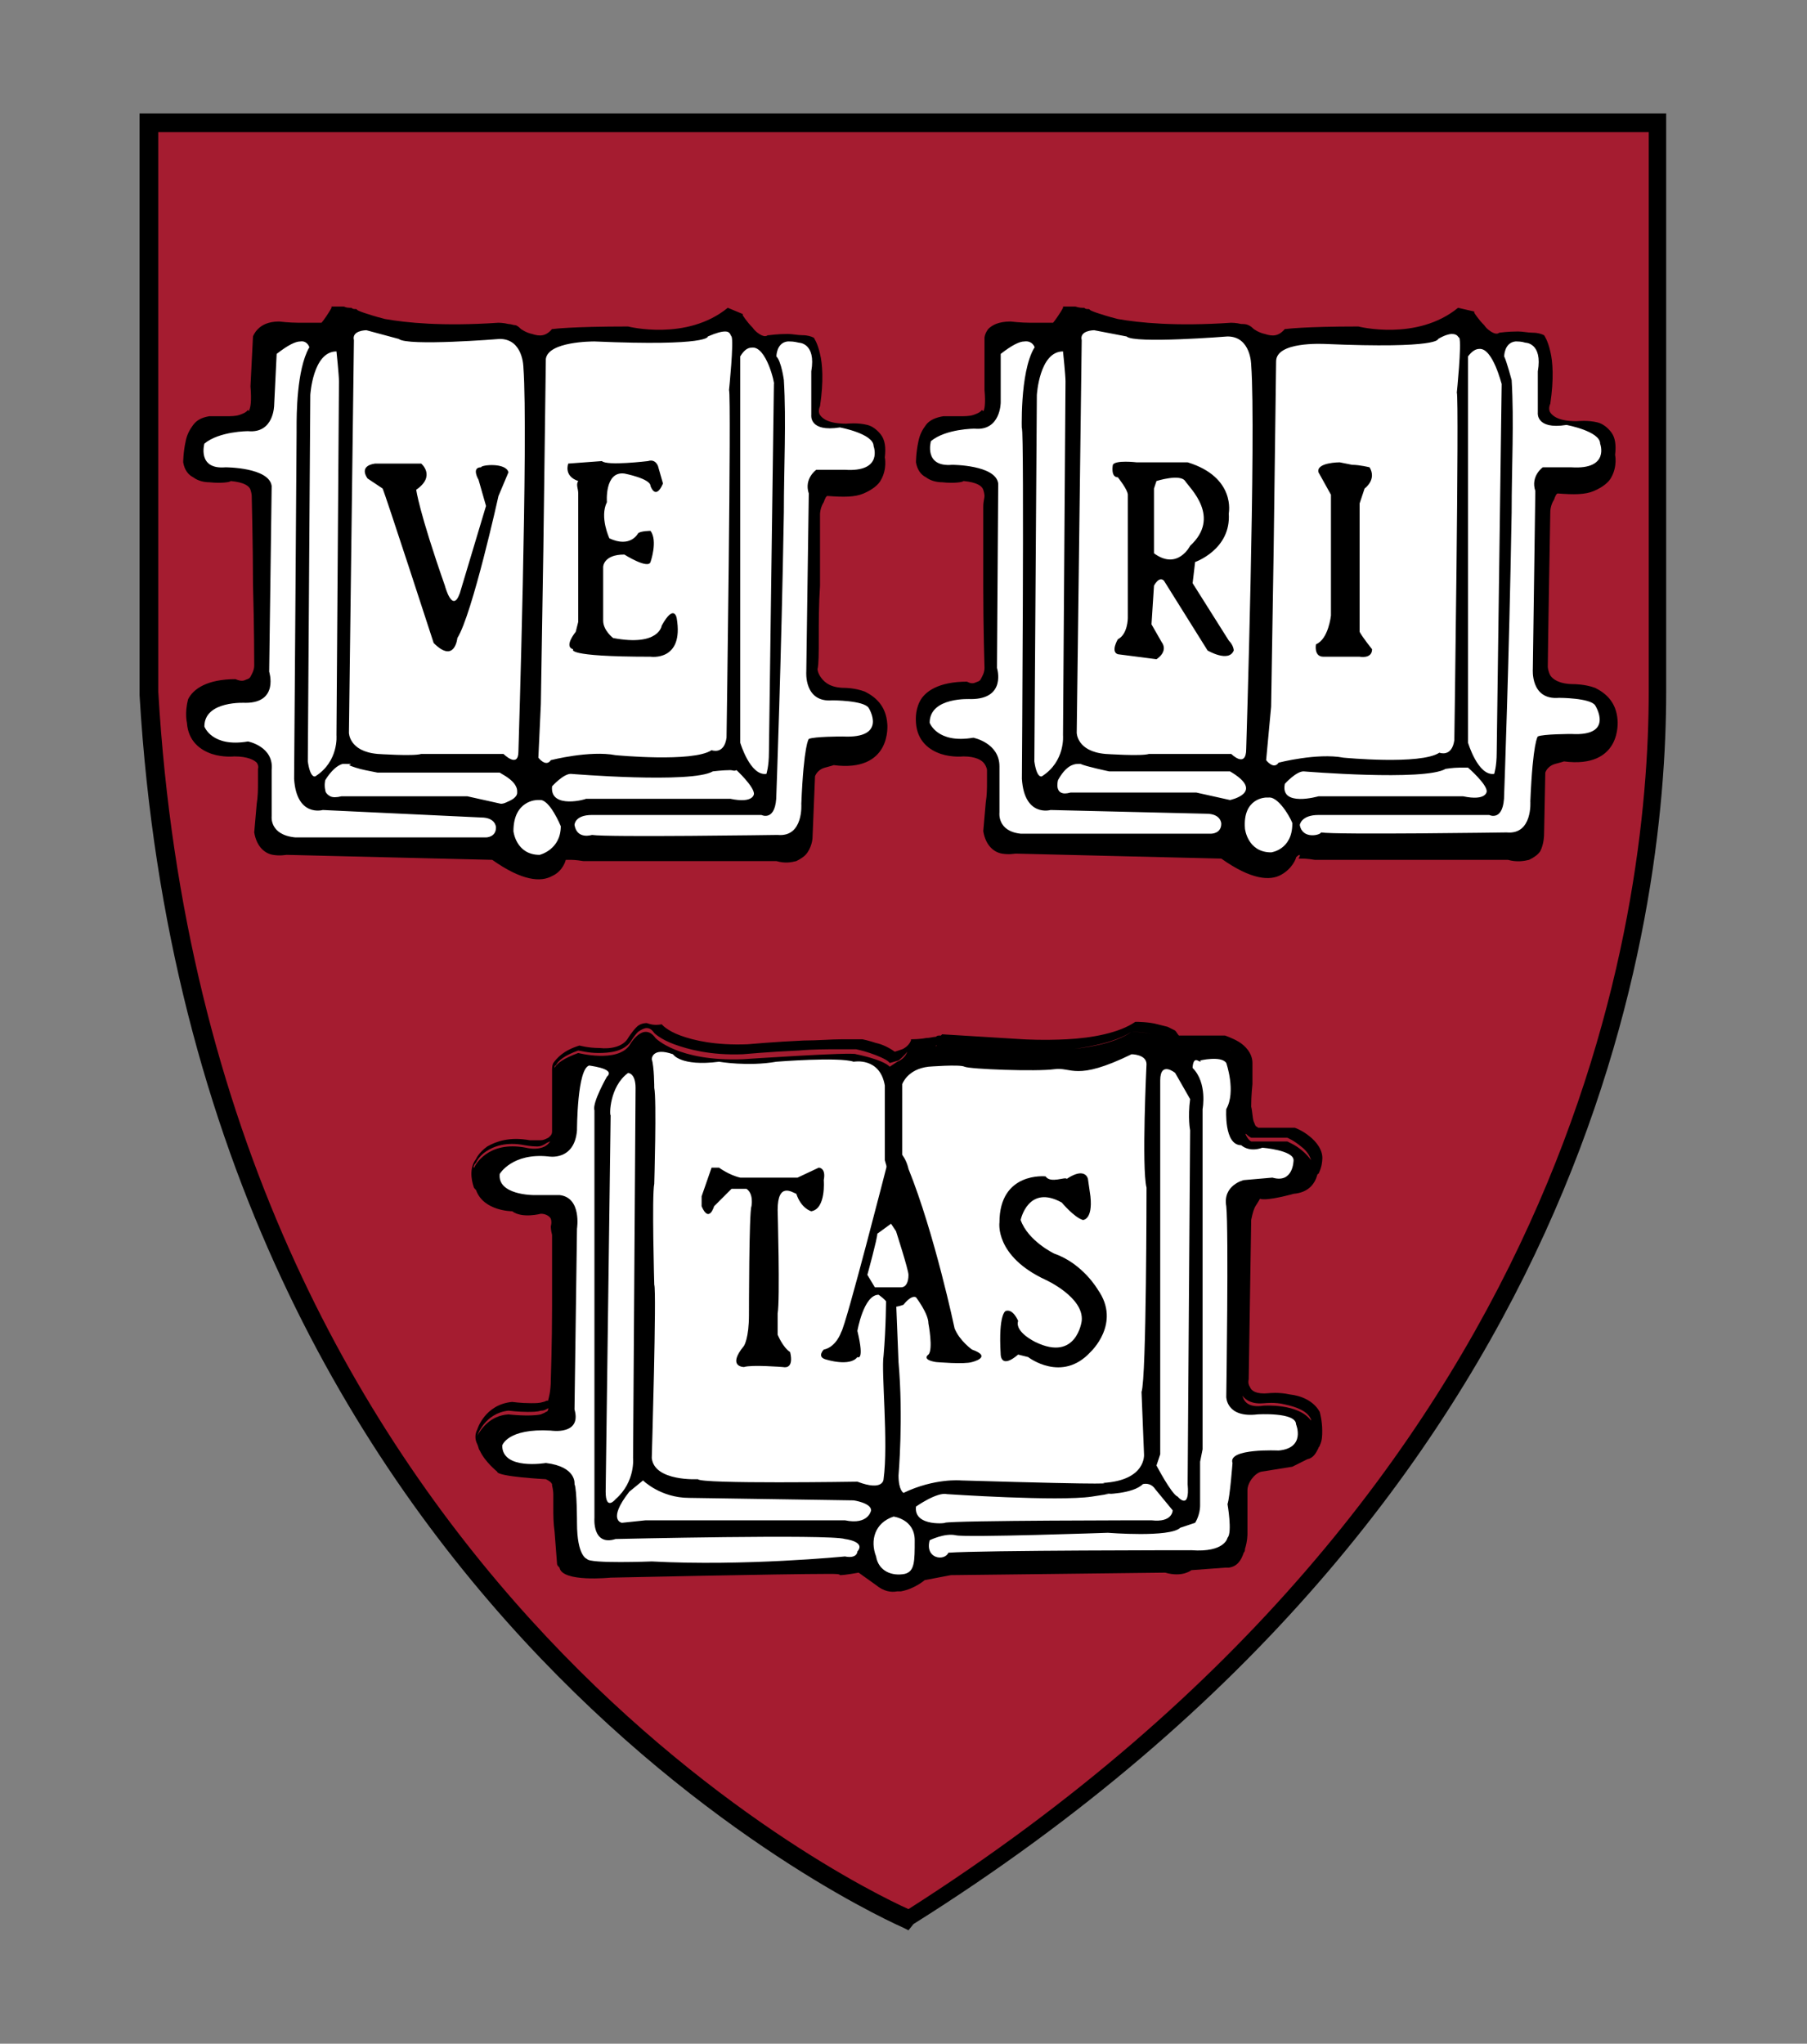 <?xml version="1.0" encoding="utf-8"?>
<!-- Generator: Adobe Illustrator 26.0.2, SVG Export Plug-In . SVG Version: 6.00 Build 0)  -->
<svg version="1.1" id="Layer_1" xmlns="http://www.w3.org/2000/svg" xmlns:xlink="http://www.w3.org/1999/xlink" x="0px" y="0px"
	 viewBox="0 0 145 164" style="enable-background:new 0 0 145 164;" xml:space="preserve">
<rect x="0" y="0" width="145" height="164" fill="#808080" stroke="none"/>
<style type="text/css">
	.st0{fill:#A51C30;}
	.st1{fill:#FFFFFF;}
</style>
<g>
	<path class="st0" d="M12.1,10h121.1v45.7c0,20.9-7.9,65.4-60,98.5c0,0-56.7-23.6-61.1-98.5L12.1,10z"/>
	<path d="M51.9,82.1c-0.3,0-0.6,0.1-0.8,0.3c-0.4,0.4-0.7,0.9-0.7,0.9C50,84,49,84.2,48.1,84.1c-0.9,0-1.6-0.2-1.6-0.2l0,0l0,0
		c-1.3,0.4-1.8,1-2.1,1.4c-0.1,0.2-0.1,0.4-0.1,0.6c0,0.1,0,0.2,0,0.2v4.7c0,0.3-0.2,0.4-0.3,0.5c-0.2,0.1-0.4,0.2-0.6,0.2
		c-0.5,0-0.9,0-0.9,0h0c-1.6-0.3-2.7,0.1-3.4,0.5c-0.7,0.5-0.9,1-0.9,1c-0.7,0.9-0.2,2.2-0.2,2.2v0c0,0.1,0.1,0.2,0.2,0.3
		c0,0,0,0,0,0c0.6,1.7,2.9,1.7,2.9,1.7c0.8,0.6,2.3,0.2,2.3,0.2c0.4,0,0.7,0.2,0.8,0.4c0.1,0.3,0,0.6,0,0.6l0,0l0,0
		c0,0.1,0,0.3,0.1,0.7c0,0.4,0,0.9,0,1.5c0,1.2,0,2.7,0,4.2c0,3-0.1,5.9-0.1,5.9c0,1-0.2,1.6-0.2,1.6l0,0v0c0,0.1,0,0.1-0.1,0.1
		c-0.1,0-0.2,0.1-0.3,0.1c-0.3,0.1-0.6,0.1-1,0.1c-0.8,0-1.5-0.1-1.5-0.1l0,0l0,0c-2.2,0.2-2.8,2.2-2.8,2.2v0
		c-0.2,0.4-0.2,0.8,0,1.2c0.1,0.2,0.1,0.4,0.2,0.5c0.4,0.9,1.4,1.7,1.4,1.7c0,0.4,3.9,0.6,3.9,0.6c0.2,0.1,0.4,0.2,0.5,0.4
		c0,0,0,0.1,0,0.1c0.1,0.4,0.1,0.7,0.1,0.7c0,0.1,0,0.2,0,0.4c0,0.2,0,0.4,0,0.7c0,0.6,0,1.2,0.1,1.9c0.1,1.3,0.2,2.6,0.2,2.6l0,0v0
		c0,0.1,0.1,0.2,0.2,0.3c0,0,0,0,0,0c0.2,1.2,4.1,0.8,4.1,0.8s13.8-0.3,17.5-0.3c0.5,0,0.9,0,0.9,0.1c0.4,0,1.5-0.2,1.5-0.2l1.4,1
		c0.6,0.5,1.2,0.6,1.7,0.5c0.1,0,0.2,0,0.3,0c1.1-0.2,1.9-0.9,1.9-0.9l2.1-0.4c0.4,0,17.2-0.2,17.2-0.2c1.4,0.4,2.1-0.2,2.1-0.2
		l2.7-0.2c0.1,0,0.2,0,0.3,0c0.7-0.1,1-0.6,1.2-1.2c0.1-0.1,0.1-0.2,0.1-0.3c0.2-0.6,0.2-1.2,0.2-1.2v-3.5c0-0.3,0.1-0.5,0.2-0.7
		c0.4-0.7,0.9-0.8,0.9-0.8l2.5-0.4l1.2-0.6c0.5-0.1,0.7-0.5,0.9-0.9c0-0.1,0.1-0.1,0.1-0.2c0.2-0.4,0.2-0.8,0.2-1.2
		c0-0.8-0.2-1.5-0.2-1.5l0,0l0,0c-0.5-0.9-1.5-1.3-2.4-1.4c-0.9-0.2-1.7-0.1-1.7-0.1h0c-1,0.1-1.4-0.2-1.5-0.5
		c-0.2-0.3-0.1-0.6-0.1-0.6v0l0.2-12.8c0.1-0.5,0.2-0.9,0.4-1.2c0.2-0.3,0.3-0.5,0.3-0.5c0.6,0.2,2.7-0.4,2.7-0.4
		c1.2-0.1,1.7-0.8,1.9-1.5c0,0,0-0.1,0.1-0.1c0.3-0.6,0.3-1.1,0.3-1.1c0.1-0.8-0.5-1.5-1-1.9c-0.6-0.5-1.2-0.7-1.2-0.7l0,0h-2.9
		c-0.1,0-0.1-0.1-0.2-0.1c-0.1-0.1-0.1-0.2-0.2-0.4c-0.1-0.3-0.1-0.8-0.2-1.2c0-0.9,0.1-1.8,0.1-1.8l0,0v-1.7c0-0.8-0.6-1.4-1.1-1.7
		s-1.1-0.5-1.1-0.5l0,0h-3.7c-0.1-0.1-0.2-0.3-0.3-0.4c-0.2-0.1-0.4-0.2-0.6-0.3c-0.4-0.1-0.8-0.2-0.8-0.2c-0.7-0.2-1.7-0.2-1.7-0.2
		h-0.1l0,0c-1.3,0.9-3.5,1.3-5.5,1.4c-1.9,0.1-3.5,0-3.5,0l-6.5-0.4l-0.1,0.1c0,0,0,0-0.1,0c-0.1,0-0.2,0-0.3,0.1
		c-0.2,0-0.5,0.1-0.8,0.1c-0.5,0.1-1.1,0.1-1.1,0.1l-0.1,0l0,0.1c-0.2,0.5-0.7,0.7-0.7,0.7l-0.6,0.2c-0.4-0.3-1-0.6-1.5-0.7
		c-0.6-0.2-1.1-0.3-1.1-0.3c0,0,0,0,0,0c0,0,0,0-0.1,0c0,0-0.1,0-0.1,0c-0.1,0-0.2,0-0.3,0c-0.3,0-0.6,0-1.1,0c-0.9,0-2,0.1-3.1,0.1
		c-2.3,0.1-4.5,0.3-4.5,0.3c-2.6,0.1-4.3-0.3-5.4-0.7c-1.1-0.4-1.5-0.9-1.5-0.9C52.5,82.3,52.2,82.2,51.9,82.1L51.9,82.1z
		 M51.9,82.5c0.2,0,0.4,0.1,0.6,0.4l0,0l0,0c0,0,0.5,0.5,1.6,0.9c1.1,0.4,2.9,0.9,5.5,0.8h0c0,0,2.2-0.2,4.5-0.3
		c1.1-0.1,2.3-0.1,3.1-0.1c0.4,0,0.8,0,1.1,0c0.1,0,0.2,0,0.3,0c0,0,0,0,0.1,0l0,0l0,0c0,0,0.5,0.1,1.1,0.3c0.6,0.2,1.3,0.5,1.5,0.7
		l0.1,0.1l0.7-0.2c0,0,0.4-0.3,0.7-0.7c-0.2,0.6-0.8,0.8-0.8,0.8l-0.6,0.4c-0.6-0.6-2.7-1-2.7-1c-0.2-0.2-9.1,0.4-9.1,0.4
		c-5.2,0.2-7-1.7-7-1.7c-1-1.4-2.1,0.6-2.1,0.6c-1,1.4-4.1,0.6-4.1,0.6c-1.1,0.4-1.7,0.8-1.9,1.2c0-0.1,0-0.2,0.1-0.2
		c0.2-0.4,0.7-0.8,1.8-1.2c0.1,0,0.8,0.2,1.6,0.2c0.9,0,2-0.1,2.6-0.9l0,0l0,0c0,0,0.3-0.5,0.6-0.8C51.5,82.6,51.7,82.5,51.9,82.5
		L51.9,82.5z M90.8,82.8c0.1,0,1,0,1.6,0.2l0,0l0,0c0,0,0.4,0.1,0.7,0.2c0.2,0.1,0.4,0.1,0.5,0.2c0,0,0,0,0.1,0
		c-0.5-0.3-1.3-0.4-1.3-0.4C91.8,82.8,90.7,82.8,90.8,82.8c-2.7,1.9-9.2,1.5-9.2,1.5l-6.4-0.4c-0.2,0.2-2.2,0.4-2.3,0.4c0,0,0,0,0,0
		c0,0,0.5,0,1-0.1c0.3,0,0.6-0.1,0.8-0.1c0.1,0,0.2-0.1,0.3-0.1c0,0,0.1,0,0.1-0.1l6.4,0.4c0,0,1.6,0.1,3.6,0
		C87.1,84.1,89.4,83.7,90.8,82.8L90.8,82.8z M94,83.8h3.7c0,0,0.3,0.1,0.7,0.3c-0.3-0.2-0.6-0.3-0.6-0.3L94,83.8
		C94,83.8,94,83.8,94,83.8L94,83.8z M98.4,84.2c0.1,0,0.2,0.1,0.3,0.1c0,0,0,0,0.1,0.1C98.7,84.3,98.6,84.2,98.4,84.2L98.4,84.2z
		 M99.9,90.9c0,0,0,0.1,0.1,0.1c0.1,0.1,0.2,0.2,0.4,0.3l0,0h2.9c0,0,0.5,0.2,1.1,0.7c0.4,0.3,0.7,0.7,0.8,1.1
		c-0.4-0.6-1.1-1.1-1.5-1.3c-0.2-0.1-0.4-0.2-0.4-0.2h-2.9C100.2,91.5,100,91.2,99.9,90.9L99.9,90.9z M44.2,91.5c-0.5,1-2,0.6-2,0.6
		c-3.1-0.6-4.1,1.5-4.1,1.5c0,0,0,0.1-0.1,0.1c0-0.2,0.1-0.3,0.2-0.4l0,0c0,0,0.2-0.5,0.8-0.9c0.6-0.4,1.6-0.8,3.1-0.5
		c0,0,0.5,0.1,1,0.1c0.3,0,0.5-0.1,0.8-0.3C44.1,91.6,44.2,91.6,44.2,91.5L44.2,91.5z M99.7,112c0.3,0.4,0.8,0.7,1.8,0.6
		c0,0,0.8-0.1,1.6,0.1c0.9,0.2,1.8,0.5,2.1,1.2c0,0,0,0.1,0,0.1c-1-1.4-3.8-1.2-3.8-1.2C100.1,113,99.8,112.4,99.7,112L99.7,112z
		 M44,113C44,113,43.9,113,44,113c0,0.2-0.1,0.3-0.2,0.3c-0.1,0.1-0.2,0.1-0.4,0.2c-0.9,0.2-2.6,0-2.6,0c-1.5,0.1-2.2,1.2-2.5,1.7
		c0,0,0.6-1.8,2.5-2c0,0,0.8,0.1,1.5,0.1c0.4,0,0.8,0,1.1-0.1C43.7,113.2,43.8,113.1,44,113C43.9,113,43.9,113,44,113L44,113z
		 M58.4,24.7L58.4,24.7c-3.3,2.7-8,1.5-8,1.5l0,0h0c-4.6,0-6,0.2-6,0.2l-0.1,0l0,0c-0.5,0.6-1,0.6-1.6,0.4c-0.5-0.1-0.9-0.4-0.9-0.4
		c-0.1-0.1-0.2-0.2-0.4-0.3C41.2,26.1,41,26,40.8,26c-0.4-0.1-0.8-0.1-0.8-0.1h0l0,0c-4.5,0.3-7.4,0-9.1-0.3
		c-0.8-0.2-1.4-0.4-1.7-0.5c-0.3-0.1-0.5-0.2-0.5-0.2l0,0c-0.1-0.1-0.1-0.1-0.2-0.1c-0.1,0-0.2,0-0.3-0.1c-0.2,0-0.4,0-0.6-0.1
		c-0.4,0-0.9,0-0.9,0h-0.1l0,0.1c-0.2,0.4-0.7,1.1-0.8,1.2c0,0-0.1,0-0.2,0c-0.1,0-0.3,0-0.4,0c-0.3,0-0.8,0-1.2,0
		c-0.8,0-1.6-0.1-1.6-0.1l0,0h0c-0.9,0-1.4,0.3-1.7,0.6c-0.3,0.3-0.4,0.6-0.4,0.6l0,0l-0.2,4v0c0.1,1.2,0,1.7-0.1,1.9
		c0,0.1,0,0.1,0,0.1l-0.1-0.1l-0.1,0.1c-0.1,0.1-0.3,0.2-0.6,0.3c-0.3,0.1-0.7,0.1-1,0.1c-0.7,0-1.4,0-1.4,0l0,0l0,0
		c-0.6,0.1-1,0.3-1.3,0.7c-0.3,0.4-0.5,0.8-0.6,1.3c-0.2,0.9-0.2,1.7-0.2,1.7v0c0.1,0.6,0.4,1,0.8,1.2c0.4,0.3,0.9,0.4,1.3,0.4
		c0.9,0.1,1.7,0,1.7-0.1h0c1.1,0.1,1.5,0.4,1.6,0.7c0.1,0.3,0.1,0.5,0.1,0.5l0,0v0c0,0.4,0.1,3.8,0.1,7.1c0.1,3.3,0.1,6.5,0.1,6.5
		c0,0.4-0.2,0.7-0.3,0.9c-0.1,0.2-0.3,0.2-0.5,0.3c-0.3,0.1-0.7-0.1-0.7-0.1l0,0h0c-2.3,0-3.4,0.8-3.8,1.6C14.8,57.2,15,58,15,58
		c0.1,1.5,1.1,2.2,2,2.5c0.9,0.3,1.8,0.2,1.8,0.2l0,0c1.1,0,1.6,0.3,1.8,0.5c0.2,0.3,0.1,0.5,0.1,0.5l0,0.1l0,0.1c0,0,0,0.1,0,0.3
		c0,0.2,0,0.4,0,0.6c0,0.5,0,1.1-0.1,1.7c-0.1,1.2-0.2,2.3-0.2,2.3v0l0,0c0.2,1.2,0.9,1.7,1.5,1.8c0.6,0.1,1,0,1.1,0h0l16.5,0.4
		c2.4,1.7,3.9,1.8,4.8,1.3c0.9-0.4,1.1-1.3,1.1-1.3l0.3,0c0.2,0,0.5,0,1.1,0.1c0.5,0,1.2,0,2,0c1.6,0,3.6,0,5.5,0c2,0,3.9,0,5.4,0
		c1.5,0,2.5,0,2.6,0h0c0.7,0.2,1.2,0.1,1.6,0c0.4-0.2,0.7-0.4,0.9-0.7c0.4-0.6,0.4-1.2,0.4-1.2v0l0.2-4.9c0.1-0.3,0.4-0.6,0.8-0.7
		c0.4-0.1,0.7-0.2,0.7-0.2c2.3,0.3,3.4-0.5,3.9-1.4c0.5-0.9,0.4-1.9,0.4-1.9v0c-0.1-1.5-1-2.2-1.8-2.6c-0.8-0.3-1.6-0.3-1.6-0.3l0,0
		c-1.1,0-1.6-0.4-1.9-0.8c-0.3-0.4-0.3-0.7-0.3-0.7v0c0.1-0.4,0.1-1.3,0.1-2.5c0-1.2,0-2.7,0.1-4.2c0-3,0-5.7,0-5.7
		c0-0.3,0.1-0.7,0.3-1c0.1-0.3,0.2-0.5,0.3-0.5c1.3,0.1,2.2,0.1,2.9-0.2c0.7-0.3,1.2-0.7,1.4-1.1c0.5-0.9,0.3-1.8,0.3-1.8
		c0.1-0.8,0-1.4-0.3-1.8c-0.3-0.4-0.7-0.7-1.1-0.8c-0.8-0.2-1.6-0.1-1.7-0.1c-1.4,0-1.9-0.4-2.1-0.7c-0.2-0.3,0-0.7,0-0.7l0,0l0,0
		c0.3-2,0.2-3.4,0-4.2c-0.2-0.9-0.5-1.3-0.5-1.3l0,0l0,0c-0.2-0.1-0.5-0.2-0.9-0.2c-0.4,0-0.8-0.1-1.2-0.1c-0.8,0-1.5,0.1-1.5,0.1
		l-0.1,0l0,0c-0.1,0.1-0.3,0.1-0.5,0c-0.2-0.1-0.5-0.3-0.7-0.6c-0.5-0.5-0.8-1-0.8-1l0-0.1L58.4,24.7z M117,24.7L117,24.7
		c-3.3,2.7-8,1.5-8,1.5l0,0h0c-4.4,0-5.8,0.2-5.8,0.2l-0.1,0l0,0c-0.5,0.6-1,0.6-1.6,0.4c-0.5-0.1-0.9-0.4-0.9-0.4
		c-0.1-0.1-0.2-0.2-0.4-0.3c-0.2-0.1-0.4-0.1-0.6-0.1c-0.4-0.1-0.8-0.1-0.8-0.1h0l0,0c-4.5,0.3-7.4,0-9.1-0.3
		c-0.8-0.2-1.4-0.4-1.7-0.5c-0.3-0.1-0.5-0.2-0.5-0.2l0,0c-0.1-0.1-0.1-0.1-0.2-0.1c-0.1,0-0.2,0-0.3-0.1c-0.2,0-0.4,0-0.7-0.1
		c-0.4,0-0.9,0-0.9,0h-0.1l0,0.1c-0.2,0.4-0.7,1.1-0.8,1.2c0,0-0.1,0-0.2,0c-0.1,0-0.3,0-0.4,0c-0.3,0-0.8,0-1.2,0
		c-0.8,0-1.6-0.1-1.6-0.1l0,0h0c-1,0-1.5,0.3-1.8,0.6C79,26.8,79,27.1,79,27.1v4.2c0.1,1.1,0,1.6-0.1,1.7c0,0.1,0,0,0,0c0,0,0,0,0,0
		l-0.1-0.1l-0.1,0.1c-0.1,0.1-0.3,0.2-0.6,0.3c-0.3,0.1-0.7,0.1-1,0.1c-0.7,0-1.4,0-1.4,0l0,0l0,0c-0.6,0.1-1.1,0.3-1.4,0.7
		c-0.3,0.4-0.5,0.8-0.6,1.3c-0.2,0.9-0.2,1.7-0.2,1.7v0l0,0c0.1,0.6,0.4,1,0.8,1.2c0.4,0.3,0.9,0.4,1.3,0.4c0.9,0.1,1.7,0,1.7-0.1h0
		c1.1,0.1,1.5,0.4,1.6,0.7c0.1,0.3,0.1,0.5,0.1,0.5l0,0v0c0,0.2-0.1,0.4-0.1,0.9c0,0.4,0,1,0,1.7c0,1.3,0,3,0,4.7
		c0,3.3,0.1,6.5,0.1,6.5c0,0.4-0.2,0.7-0.3,0.9c-0.1,0.2-0.3,0.2-0.5,0.3c-0.3,0.1-0.6-0.1-0.6-0.1l0,0h0c-2.3,0-3.4,0.8-3.8,1.6
		c-0.4,0.8-0.3,1.6-0.3,1.7c0.1,1.5,1.1,2.2,2,2.5c0.9,0.3,1.8,0.2,1.8,0.2l0,0c1,0,1.5,0.3,1.7,0.6c0.2,0.3,0.2,0.5,0.2,0.5v0l0,0
		c0,0,0,0.1,0,0.3c0,0.2,0,0.4,0,0.6c0,0.5,0,1.1-0.1,1.7c-0.1,1.2-0.2,2.3-0.2,2.3l0,0l0,0c0.2,1.2,0.9,1.7,1.5,1.8
		c0.6,0.1,1,0,1.1,0h0l16.5,0.4c2.4,1.7,3.9,1.8,4.8,1.3c0.9-0.5,1.2-1.3,1.2-1.4l0,0c0.1-0.1,0.2-0.2,0.3-0.2c0,0,0,0,0,0
		c0,0,0,0,0,0.1l-0.1,0.2l0.2,0c0.2,0,0.5,0,1.1,0.1c0.5,0,1.2,0,2,0c1.6,0,3.6,0,5.5,0c2,0,3.9,0,5.4,0c1.5,0,2.5,0,2.6,0
		c0.7,0.2,1.3,0.1,1.7,0c0.4-0.2,0.7-0.4,0.9-0.7c0.3-0.6,0.3-1.3,0.3-1.3l0,0L124,62c0.1-0.3,0.4-0.6,0.8-0.7
		c0.4-0.1,0.7-0.2,0.7-0.2c2.3,0.3,3.4-0.5,3.9-1.4c0.5-0.9,0.4-1.9,0.4-1.9v0c-0.1-1.5-1-2.2-1.8-2.6c-0.8-0.3-1.7-0.3-1.7-0.3l0,0
		c-1.2,0-1.7-0.4-1.9-0.7c-0.2-0.4-0.2-0.7-0.2-0.7v0c0-1.2,0.2-12.4,0.2-12.4v0c0-0.3,0.1-0.7,0.3-1c0.1-0.3,0.2-0.5,0.3-0.5
		c1.3,0.1,2.2,0.1,2.9-0.2c0.7-0.3,1.2-0.7,1.4-1.1c0.5-0.9,0.3-1.8,0.3-1.8c0.1-0.8,0-1.4-0.3-1.8c-0.3-0.4-0.7-0.7-1.1-0.8
		c-0.8-0.2-1.6-0.1-1.7-0.1c-1.4,0-1.9-0.4-2.1-0.7c-0.2-0.3,0-0.7,0-0.7l0,0c0.3-2,0.2-3.4,0-4.2c-0.2-0.9-0.5-1.3-0.5-1.3l0,0l0,0
		c-0.2-0.1-0.5-0.2-0.9-0.2c-0.4,0-0.8-0.1-1.2-0.1c-0.8,0-1.5,0.1-1.5,0.1l0,0l0,0c-0.1,0.1-0.3,0.1-0.5,0
		c-0.2-0.1-0.5-0.3-0.7-0.6c-0.5-0.5-0.8-1-0.8-1l0-0.1L117,24.7z"/>
	<path d="M72.9,154.9l-0.4-0.2c-0.4-0.2-56.9-24.6-61.3-98.9V9.1h122.5v46.4c0,18.2-5.8,64.6-60.4,98.9L72.9,154.9z M12.7,10.6v44.9
		c4.1,70.4,55.5,95.6,60.2,97.7c53.6-34.2,59.4-79.7,59.4-97.7V10.6L12.7,10.6z"/>
	<path class="st1" d="M29.4,26.5c0,0-1.2,0-1,0.8L28,58.8c0,0,0,1.5,2.3,1.7c0,0,2.9,0.2,3.5,0h6.6c0,0,1.2,1.2,1.2-0.2
		c0,0,0.8-25.5,0.4-30.8c0,0,0-2.3-1.9-2.3c0,0-7.4,0.6-8.1,0L29.4,26.5z M58.2,26.6c-0.3,0-0.7,0.1-1.4,0.4c0,0,0.2,0.8-9.1,0.4
		c-0.2,0-3.7,0-3.9,1.4c0,0-0.2,14.9-0.2,15.3l-0.2,12.4l-0.2,4.3c0,0,0.6,0.8,1,0.2c0,0,3.1-0.8,5.2-0.4c0,0,6.2,0.6,7.7-0.4
		c0,0,1,0.4,1.2-1c0,0,0.4-27.5,0.2-27.9c0,0,0.4-3.9,0.2-4.3C58.6,26.9,58.6,26.6,58.2,26.6L58.2,26.6z M24.1,27.4
		c-0.4,0-1,0.3-1.9,1L22,32.5c0,0,0,2.3-2.1,2.1c0,0-2.3,0-3.5,1c0,0-0.6,2.1,1.7,1.9c0,0,3.5,0,3.7,1.5l-0.2,14.9
		c0,0,0.8,2.5-1.9,2.5c0,0-3.3-0.2-3.3,1.9c0,0,0.6,1.7,3.5,1.2c0,0,2.1,0.4,1.9,2.3v3.7c0,0-0.2,1.5,1.9,1.7H39c0,0,0.8,0,0.8-0.8
		c0,0,0-0.8-1.2-0.8L25.9,65c0,0-2.1,0.6-2.3-2.5c0,0,0.2-26.6,0.2-27.8c0,0,0,0,0,0s0-0.1,0-0.1c0,0,0-0.3,0-0.3c0,0,0,0,0,0
		c0-1,0-4.6,1-6.4C24.9,28,24.7,27.3,24.1,27.4L24.1,27.4z M63.2,27.4c-0.9,0.1-0.9,1.2-0.9,1.2c0.4,0.4,0.6,1.9,0.6,1.9
		c0.2,3.3,0,7,0,10.6c-0.2,11.8-0.6,22.6-0.6,22.6c0,2.3-1.2,1.7-1.2,1.7H47.5c-1.4,0-1.4,0.8-1.4,0.8c0.2,1.2,1.4,0.8,1.4,0.8
		c1.2,0.2,14.9,0,14.9,0c2.1,0.2,1.9-2.5,1.9-2.5c0.2-4.8,0.6-5.2,0.6-5.2c0.4-0.2,2.7-0.2,2.7-0.2c3.7,0.2,2.1-2.3,2.1-2.3
		c-0.4-0.6-2.9-0.6-2.9-0.6c-2.3,0.2-2.1-2.3-2.1-2.3l0.2-14.3c-0.4-1.2,0.6-1.9,0.6-1.9h2.3c3.1,0.2,2.3-1.9,2.3-1.9
		c0-1-2.7-1.5-2.7-1.5c-2.5,0.4-2.3-1-2.3-1v-3.5c0.4-2.3-1-2.3-1-2.3C63.7,27.4,63.5,27.4,63.2,27.4L63.2,27.4z M60.3,27.9
		c-0.3,0-0.6,0.2-0.9,0.7v31c0,0,0.8,2.7,2.1,2.5c0,0,0.2-0.6,0.2-1.7l0.4-29.6C62.2,30.9,61.5,27.7,60.3,27.9L60.3,27.9z M27,28.2
		c-1.9,0-2.1,3.5-2.1,3.5l-0.2,29.4c0.2,1.4,0.6,1.2,0.6,1.2C27.2,61.1,27,59,27,59s0.2-27.9,0.2-28.4S27,28.2,27,28.2L27,28.2z
		 M27.8,61.3c-0.1,0-0.2,0-0.3,0c-0.4,0.1-0.9,0.5-1.4,1.3l0,0l0,0c0,0-0.1,0.4,0,0.8c0,0.2,0.2,0.4,0.4,0.5c0.2,0.1,0.5,0.1,0.9,0
		h10.1l2.7,0.6l0,0c0,0,0.2,0,0.4-0.1c0.2-0.1,0.5-0.2,0.7-0.4c0.1-0.1,0.2-0.2,0.2-0.4c0-0.2,0-0.3-0.1-0.5
		c-0.2-0.4-0.6-0.7-1.3-1.1l0,0h-9.8c0,0-0.5-0.1-1-0.2c-0.5-0.1-1.1-0.3-1.3-0.4l0,0h0C28.3,61.3,28.1,61.3,27.8,61.3L27.8,61.3z
		 M58.6,61.8c-0.6,0-1.4,0.1-1.4,0.1c-1.7,1-11.4,0.2-11.4,0.2c-0.6,0-1.5,1-1.5,1c-0.2,1.9,2.9,1,2.7,1h11.6
		c1.9,0.4,1.9-0.4,1.9-0.4c0-0.6-1.4-1.9-1.4-1.9C58.9,61.9,58.8,61.8,58.6,61.8L58.6,61.8z M43.3,64.2c-0.1,0-0.1,0-0.2,0
		c0,0-1.9,0-1.9,2.5c0,0,0.2,1.9,2.1,1.9c0,0,1.7-0.4,1.7-2.3C45,66.3,44.1,64.1,43.3,64.2L43.3,64.2z M87.8,26.5c0,0-1.2,0-1,0.8
		l-0.4,31.5c0,0,0,1.5,2.3,1.7c0,0,2.9,0.2,3.5,0h6.6c0,0,1.2,1.2,1.2-0.4c0,0,0.8-25.5,0.4-30.8c0,0,0-2.3-1.9-2.3
		c0,0-7.5,0.6-8.1,0L87.8,26.5z M116.5,26.8c-0.2,0-0.6,0.1-1.1,0.4c0,0,0.2,0.8-9.1,0.4c-0.2,0-3.9-0.2-3.9,1.4
		c0,0-0.2,14.9-0.2,15.3l-0.2,12.4l-0.4,4.3c0,0,0.6,0.8,1,0.2c0,0,3.1-0.8,5.2-0.4c0,0,6.2,0.6,7.7-0.4c0,0,1,0.4,1.2-1
		c0,0,0.4-27.5,0.2-27.9c0,0,0.4-3.9,0.2-4.4C117,27.1,117,26.8,116.5,26.8L116.5,26.8z M82.2,27.4c-0.4,0-1,0.3-1.9,1v3.9
		c0,0,0,2.3-2.1,2.1c0,0-2.3,0-3.5,1c0,0-0.6,2.1,1.7,1.9c0,0,3.5,0,3.7,1.5L80,53.6c0,0,0.8,2.5-2.1,2.5c0,0-3.3-0.2-3.3,1.9
		c0,0,0.6,1.7,3.5,1.2c0,0,2.1,0.4,2.1,2.3v3.7c0,0-0.2,1.5,1.7,1.7h15.3c0,0,0.8,0,0.8-0.8c0,0,0-0.8-1.2-0.8L84.3,65
		c0,0-2.1,0.6-2.3-2.5c0,0,0.2-27.7,0-28.2v0.4c0,0-0.2-4.8,1-6.8C83.1,28,82.9,27.3,82.2,27.4L82.2,27.4z M121.6,27.4
		c-0.9,0.1-0.9,1.2-0.9,1.2c0.2,0.4,0.6,1.9,0.6,1.9c0.2,3.3,0,7,0,10.6c-0.2,11.8-0.6,22.6-0.6,22.6c0,2.3-1.2,1.7-1.2,1.7h-13.7
		c-1.4,0-1.5,0.8-1.5,0.8c0.2,1.2,1.7,0.8,1.7,0.6c1.2,0.2,14.9,0,14.9,0c2.1,0.2,1.9-2.5,1.9-2.5c0.2-4.8,0.6-5.2,0.6-5.2
		c0.4-0.2,2.7-0.2,2.7-0.2c3.5,0.2,1.9-2.3,1.9-2.3c-0.4-0.6-2.9-0.6-2.9-0.6c-2.3,0.2-2.1-2.3-2.1-2.3l0.2-14.3
		c-0.4-1.2,0.6-1.9,0.6-1.9h2.3c3.1,0.2,2.3-1.9,2.3-1.9c0-1-2.7-1.5-2.7-1.5c-2.5,0.4-2.3-1-2.3-1v-3.3c0.4-2.3-1-2.3-1-2.3
		C122.1,27.4,121.8,27.4,121.6,27.4L121.6,27.4z M118.7,28c-0.3,0-0.6,0.2-0.9,0.6v31c0,0,0.8,2.7,2.1,2.5c0,0,0.2-0.6,0.2-1.7
		l0.4-29.6C120.5,30.9,119.8,27.9,118.7,28L118.7,28z M85.3,28.2c-1.9,0-2.1,3.5-2.1,3.5l-0.2,29.4c0.2,1.4,0.6,1.2,0.6,1.2
		c1.9-1.2,1.7-3.3,1.7-3.3s0.2-27.9,0.2-28.4S85.3,28.2,85.3,28.2L85.3,28.2z M86.5,61.3c-0.4,0-1,0.2-1.6,1.3c0,0-0.4,1.4,1,1h10.1
		l2.7,0.6c0,0,2.9-0.6,0-2.3h-9.7c0,0-1.9-0.4-2.3-0.6C86.8,61.3,86.7,61.3,86.5,61.3L86.5,61.3z M117.1,61.6
		c-0.5,0-1.1,0.1-1.1,0.1c-1.7,1-11.4,0.2-11.4,0.2c-0.6,0-1.5,1-1.5,1c-0.4,1.9,2.7,1,2.7,1h11.6c1.9,0.4,1.9-0.4,1.9-0.4
		c0-0.6-1.5-1.9-1.5-1.9C117.7,61.6,117.4,61.6,117.1,61.6L117.1,61.6z M101.8,64c-0.1,0-0.1,0-0.2,0c0,0-1.9,0-1.7,2.5
		c0,0,0.2,1.9,2.1,1.9c0,0,1.7-0.2,1.7-2.3C103.8,66.1,102.7,63.9,101.8,64L101.8,64z M71.1,104.2c0,0,0,2.3-0.2,4.6
		c-0.2,1.2,0.4,7,0,9.9c0,0,0,1-2.1,0.2c0,0-12.6,0.2-12.8-0.2c0,0-3.5,0.2-3.7-1.7c0,0,0.4-13.5,0.2-13.9c0,0-0.2-7.2,0-8.1
		c0,0,0.2-6.8,0-7.7c0,0,0-1.7-0.2-2.3c0,0,0-1,1.7-0.4c0,0,0.6,1,3.7,0.6c0,0,2.3,0.4,4.6,0c0,0,5-0.4,6.2,0c0,0,2.1-0.4,2.5,1.9v6
		l0.6,2.1l0.6-0.4l0.2-1.4V87c0,0,0.4-1.2,2.1-1.4c0,0,2.5-0.2,2.9,0c0.4,0.2,5.8,0.4,7.2,0.2c1.4-0.2,1.7,1,6.2-1.2
		c0,0,1.2,0,1.2,0.8c0,0-0.4,8.3,0,9.9c0,0,0,15.3-0.4,16.4l0.2,5c0,0,0.2,2.1-3.3,2.3c0,0,2.1,0.2-11.4-0.2c0,0-2.1-0.2-4.6,1
		c0,0-0.4-0.2-0.4-1.4c0,0,0.4-4.6,0-9.1l-0.2-5L71.1,104.2z M92.8,117.6c0,0,1.2,2.3,1.7,2.5c0,0,1,1.2,0.8-1l0.2-28.4
		c0,0-0.2-1,0-2.5l-1.2-2.1c0,0-1.2-1-1.2,0.6v30L92.8,117.6z M51.6,118.8c0,0,1.4,1.4,3.7,1.4l13.2,0.2c0,0,1.4,0.2,1.4,0.8
		c0,0-0.2,1.2-2.1,0.8L51.8,122l-1.9,0.2c0,0-1.2-0.2,0.6-2.5L51.6,118.8z M48.7,86.4c0,0-1.2,2.1-1,2.7v32.7c0,0-0.2,2.3,1.7,1.7
		c0,0,17.2-0.4,18.4,0c0,0,1.7,0.2,1,1c0,0,0,0.6-1,0.4c0,0-8.1,0.8-15.5,0.4c0,0-5,0.2-5.2-0.2c0,0-0.8-0.2-0.8-2.9
		c0,0,0-2.7-0.2-3.1c0,0,0.2-1.4-2.3-1.7c0,0-3.5,0.6-3.5-1.4c0,0,0.4-1.4,3.9-1.2c0,0,2.5,0.4,1.9-1.7l0.2-14.5
		c0,0,0.4-2.5-1.4-2.7h-2.1c0,0-2.9,0-2.7-1.7c0,0,1-1.7,3.9-1.4c0,0,2.1,0.4,2.3-2.1c0,0,0-5,1-5.2C47,85.5,49.5,85.7,48.7,86.4
		 M50.4,86.1c0,0,0.6,0,0.6,1.2L50.8,117c0,0,0.2,1.9-1.4,3.3c0,0-0.8,1-0.8-0.6l0.4-30.2C48.9,89.5,48.9,87.2,50.4,86.1
		 M73.5,120.9c0,0,1.7-1.2,2.5-1c0,0,8.9,0.6,11.6,0.2c2.7-0.4,1-0.2,1-0.2s2.3,0,3.1-0.8c0,0,0.6-0.2,1,0.4l1.4,1.7
		c0,0,0,1-1.7,0.8c0,0-15.9,0-16.6,0.2C76.2,122.2,73.3,122.6,73.5,120.9 M74.6,123.6c0,0,1.2-0.6,2.1-0.4
		c0.8,0.2,12.2-0.2,12.2-0.2s5,0.4,5.8-0.4l1.2-0.4c0,0,0.4-0.6,0.4-1.4v-3.5l0.2-1V89c0,0,0.4-2.1-0.8-3.3c0,0,0-0.8,0.4-0.6
		c0.4,0.2,0.2,0,0.2,0s1.7-0.4,2.1,0.2c0,0,0.8,2.3,0,3.7c0,0-0.2,2.9,1.2,2.9c0,0,0.6,0.6,1.7,0.2c0,0,2.5,0.2,2.5,1
		c0,0,0,1.9-1.7,1.4l-2.3,0.2c0,0-1.7,0.4-1.4,2.1c0.2,1.9,0,15.3,0,15.3s0,1.7,2.5,1.4c0,0,3.1-0.2,3.1,0.8c0,0,0.8,1.9-1.4,2.1
		c0,0-4.1-0.2-3.7,1c0,0-0.2,2.7-0.4,3.3c0,0,0.4,2.3,0,2.7c0,0-0.2,1.2-2.9,1c0,0-16.8,0-19.5,0.2
		C75.8,125.3,74.2,125.1,74.6,123.6 M71.7,121.7c0,0,1.7,0.2,1.7,1.9s0,2.5-0.8,2.7c-1,0.2-2.1-0.2-2.3-1.4
		C69.8,123.6,70.2,122.2,71.7,121.7"/>
	<path d="M40.8,37.9L40,39.8c0,0-2.1,9.5-3.3,11.4c0,0-0.2,2.1-1.9,0.4c0,0-3.9-12-4.1-12.4l-1.2-0.8c0,0-0.8-1,0.6-1.2h3.7
		c0,0,1.2,1-0.4,2.1c0,0,0.2,1.7,2.3,7.7c0,0,0.6,2.3,1.2,0.6l2.1-7l-0.6-2.1c0,0-0.6-1,0.2-1C38.6,37.3,40.6,37.1,40.8,37.9
		 M46.4,39.6v10.3l-0.2,0.8c0,0-1,1.2-0.2,1.4c0,0-0.8,0.6,6.2,0.6c0,0,2.7,0.4,2.1-3.1c0,0-0.2-1.2-1.2,0.6c0,0-0.2,1.7-3.9,1
		c0,0-0.8-0.6-0.8-1.4v-4.3c0,0,0-1,1.7-1c0,0,1.9,1.2,2.1,0.6c0,0,0.6-1.7,0-2.5c0,0-0.8,0-1,0.2c0,0-0.6,1.2-2.3,0.4
		c0,0-0.8-1.7-0.2-2.9c0,0-0.2-2.5,1.4-2.3c0,0,2.1,0.4,2.1,1c0,0,0.4,1.2,1-0.2l-0.4-1.4c0,0-0.2-0.6-0.8-0.4c0,0-3.3,0.4-3.7,0
		l-2.7,0.2c0,0-0.4,1,0.8,1.4C46.2,38.9,46.4,39.2,46.4,39.6 M105.8,37.9c-0.2-0.8,1.7-0.8,1.7-0.8l1,0.2c0.6,0,1.4,0.2,1.4,0.2
		c0.6,1-0.4,1.7-0.4,1.7l-0.4,1.2v10.3c0.2,0.4,1,1.4,1,1.4c0,0.8-1,0.6-1,0.6h-2.9c-0.8,0-0.6-1-0.6-1c1-0.4,1.2-2.3,1.2-2.3v-9.7
		L105.8,37.9z M92.6,47l-0.2,3.1l0.8,1.4c0.6,0.8-0.4,1.4-0.4,1.4l-3.1-0.4c-0.6-0.2,0-1.2,0-1.2c0.8-0.4,0.8-1.7,0.8-1.7v-9.9
		c0-0.4-0.8-1.4-0.8-1.4c-0.6,0-0.4-1-0.4-1c0.2-0.4,1.9-0.2,1.9-0.2h4.1c3.9,1.2,3.3,4.1,3.3,4.1c0.2,2.9-2.7,3.9-2.7,3.9l-0.2,1.7
		l2.9,4.6c0.4,0.4,0.4,0.8,0.4,0.8c-0.4,1-2.1,0-2.1,0l-3.5-5.6C93,46.2,92.6,47,92.6,47 M92.6,39.2v5.2c1.9,1.4,2.9-0.6,2.9-0.6
		c2.5-2.3,0-4.6-0.4-5.2c-0.4-0.6-2.3,0-2.3,0L92.6,39.2z M62.4,97.1c0,0,0.2,7.2,0,8.3v1.7c0,0,0.4,1,1,1.4c0,0,0.4,1.4-0.6,1.2
		c0,0-2.5-0.2-3.1,0c0,0-1.4,0,0-1.7c0,0,0.4-0.6,0.4-2.5c0,0,0-8.3,0.2-8.7c0,0,0.2-1-0.4-1.4h-1.2l-1.4,1.4c0,0-0.4,1.4-1,0v-0.8
		l0.8-2.3h0.6c0,0,0.8,0.6,1.7,0.8h4.6l1.7-0.8c0,0,0.6,0,0.4,1c0,0,0.2,2.3-1,2.5c0,0-0.8-0.2-1.2-1.4
		C63.6,95.7,62.4,94.8,62.4,97.1 M83.9,94.4c0,0-3.7-0.4-3.7,3.7c0,0-0.4,2.7,3.7,4.6c0,0,3.1,1.4,2.9,3.3c0,0-0.4,3.3-3.7,1.7
		c0,0-1.7-0.8-1.4-1.7c0,0-0.4-1-1-0.8c0,0-0.6,0.2-0.4,3.5c0,0,0,1.2,1.4,0l0.8,0.2c0,0,2.7,2.1,5-0.4c0,0,2.5-2.3,0.6-5
		c0,0-1.2-2.1-3.5-2.9c0,0-2.1-1-2.7-2.7c0,0,0.6-2.9,3.3-1.4c0,0,1,1.2,1.7,1.4c0,0,0.8,0,0.6-1.9l-0.2-1.4c0,0-0.2-1-1.7,0
		C85.5,94.4,84.3,95,83.9,94.4 M72.1,92.4c0.6,0.4,0.8,1.4,0.8,1.4c2.1,5.2,3.7,12.8,3.7,12.8c0.4,1,1.4,1.7,1.4,1.7
		c1.7,0.6,0,1,0,1c-0.6,0.2-2.9,0-2.9,0c-1.2-0.2-0.6-0.6-0.6-0.6c0.4-0.4,0-2.5,0-2.5c0-0.8-1-2.1-1-2.1c-0.4-0.2-1,0.6-1,0.6
		s-1,0.4-1.2,0s-0.8-0.8-0.8-0.8c-1.2,0-1.7,2.9-1.7,2.9c0.6,2.5,0,2.1,0,2.1c-0.6,0.8-2.5,0.2-2.5,0.2c-0.8-0.2-0.2-0.8-0.2-0.8
		c1-0.2,1.4-1.4,1.4-1.4c0.4-0.6,3.7-13.5,3.7-13.5C71.1,93.2,71.3,91.9,72.1,92.4 M70.4,99c0,0.4-0.8,3.3-0.8,3.3l0.6,1h2.1
		c0.4,0,0.6-0.4,0.6-1c0-0.4-1-3.5-1-3.5l-0.4-0.6L70.4,99z"/>
</g>
</svg>
